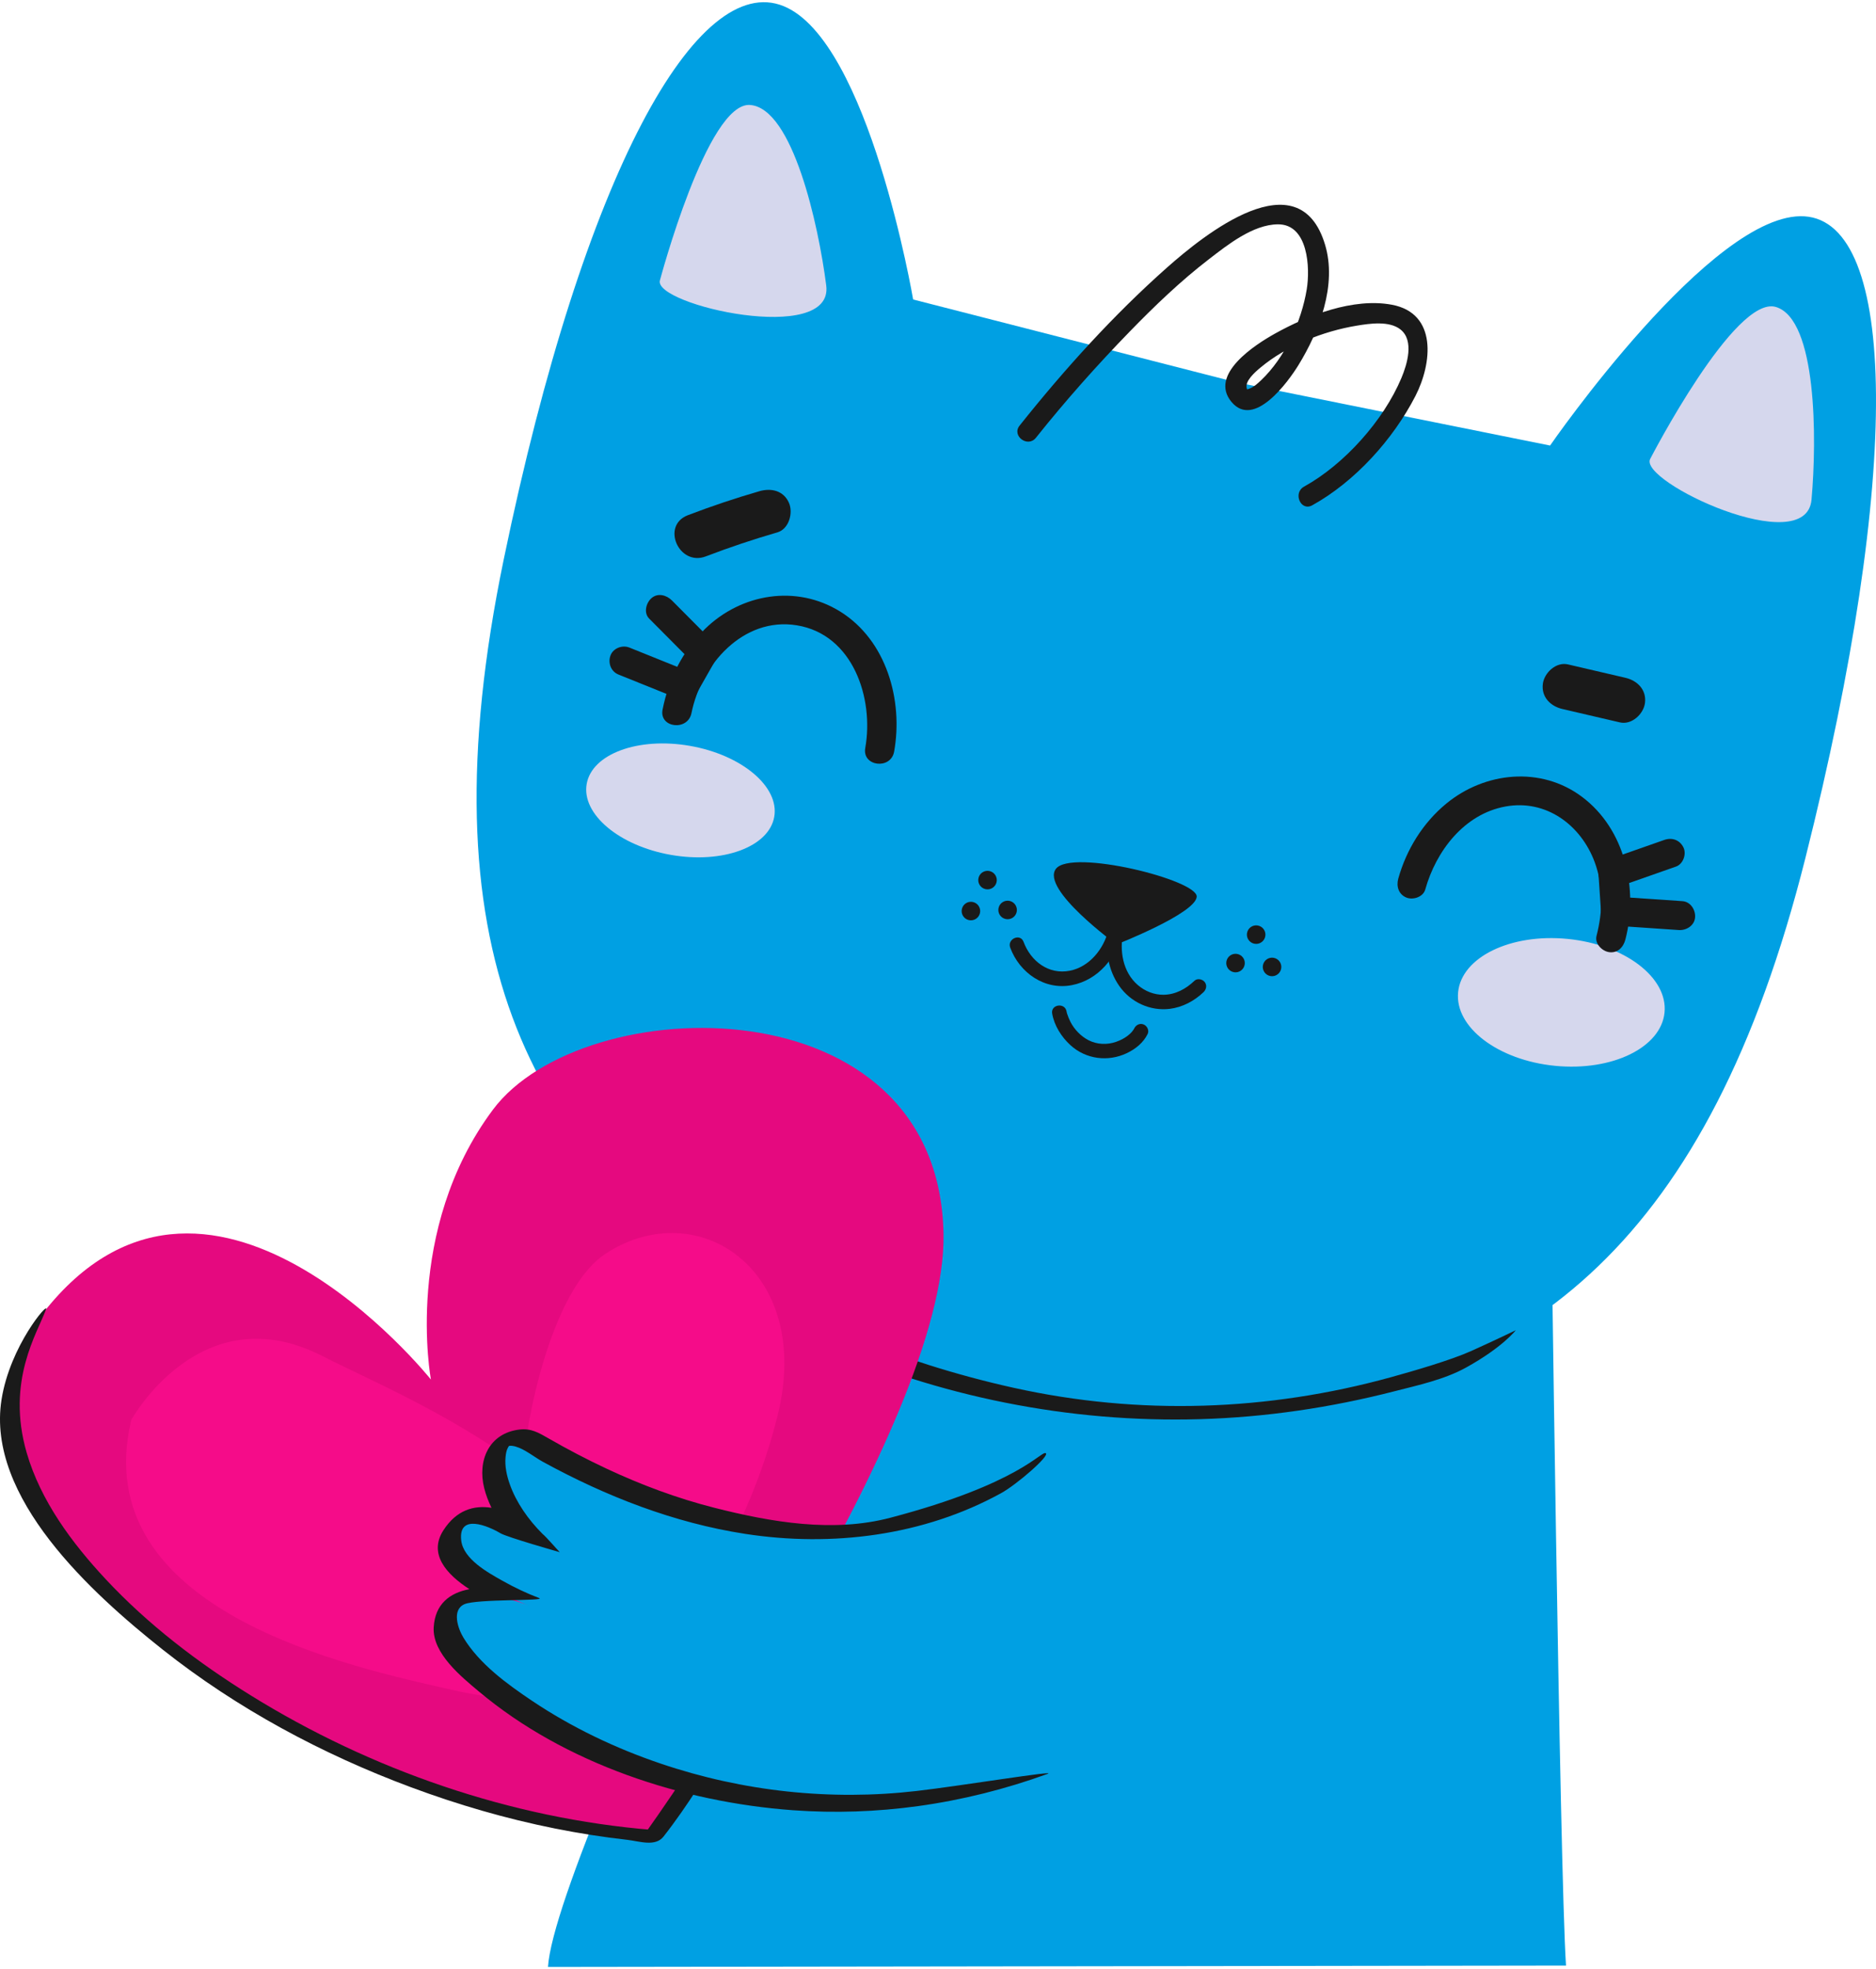 <?xml version="1.0" encoding="UTF-8"?>
<!DOCTYPE svg PUBLIC "-//W3C//DTD SVG 1.0//EN" "http://www.w3.org/TR/2001/REC-SVG-20010904/DTD/svg10.dtd">
<!-- Creator: CorelDRAW X8 -->
<svg xmlns="http://www.w3.org/2000/svg" xml:space="preserve" width="284px" height="298px" version="1.0" style="shape-rendering:geometricPrecision; text-rendering:geometricPrecision; image-rendering:optimizeQuality; fill-rule:evenodd; clip-rule:evenodd"
viewBox="0 0 28400000 29733078"
 xmlns:xlink="http://www.w3.org/1999/xlink">
 <defs>
  <style type="text/css">
   <![CDATA[
    .fil0 {fill:#00A0E3;fill-rule:nonzero}
    .fil2 {fill:#1A1A1A;fill-rule:nonzero}
    .fil3 {fill:#7070F2;fill-rule:nonzero}
    .fil1 {fill:#D5D7ED;fill-rule:nonzero}
    .fil4 {fill:#E5097F;fill-rule:nonzero}
    .fil6 {fill:#EDD4DB;fill-rule:nonzero}
    .fil5 {fill:#F50C89;fill-rule:nonzero}
   ]]>
  </style>
 </defs>
 <g id="Слой_x0020_1">
  <g id="_2181085513648">
   <path class="fil0" d="M8295741 29733078c116184,-1860283 5846492,-13347687 5846492,-13347687l9333020 1278341c0,0 135497,10611135 231945,12048335l-15411457 21011z"/>
   <path class="fil0" d="M27317725 3240255c-1394214,-89369 -3851816,3468744 -3851816,3468744l-4744538 -955528 -4897817 -1254838c0,0 -666780,-3912358 -1960667,-4439224 -1293831,-526866 -3015078,2467173 -4237069,8372112 -1221991,5904939 368659,8868536 3609565,11091957 970139,665562 2366704,1126647 3896500,1405145 1498308,415608 2956208,608900 4119497,432343 3885712,-589729 6608446,-2564668 8080419,-8412293 1472086,-5847597 1380141,-9619220 -14074,-9708418z"/>
   <path class="fil1" d="M25198738 15289071c-52075,530490 -793923,891815 -1656911,807034 -862989,-84781 -1520282,-583472 -1468207,-1113962 52103,-530490 793923,-891730 1656911,-806949 863016,84696 1520310,583472 1468207,1113877z"/>
   <path class="fil1" d="M11721104 12327625c-79798,455535 -780161,713474 -1564343,576052 -784182,-137365 -1355166,-618018 -1275283,-1073525 79768,-455535 780132,-713502 1564314,-576137 784097,137338 1355166,618075 1275312,1073610z"/>
   <path class="fil2" d="M10685807 8386185c356029,-136119 716617,-257146 1082784,-363165 175934,-50970 242110,-296054 174631,-448059 -82601,-185986 -270257,-226083 -448031,-174631 -366167,106047 -726869,227045 -1082813,363278 -408501,156253 -135157,778944 273429,622577z"/>
   <path class="fil2" d="M23651640 10695831c290475,67621 581064,135327 871625,202948 178878,41626 358577,-126634 379532,-295318 24636,-198275 -115703,-337652 -295233,-379447 -290589,-67706 -581149,-135327 -871710,-202948 -178821,-41711 -358606,126633 -379532,295233 -24551,198303 115788,337736 295318,379532z"/>
   <path class="fil2" d="M15390644 13768619c-17330,75578 -92512,122783 -168033,105368 -75606,-17302 -122782,-92484 -105481,-168005 17330,-75521 92597,-122697 168118,-105396 75521,17302 122698,92597 105396,168033z"/>
   <path class="fil2" d="M15086378 13316624c-17302,75521 -92597,122697 -168090,105395 -75521,-17330 -122697,-92596 -105395,-168117 17301,-75522 92568,-122698 168089,-105396 75522,17301 122698,92596 105396,168118z"/>
   <path class="fil2" d="M14835036 13785185c-17330,75521 -92596,122697 -168117,105395 -75522,-17301 -122698,-92511 -105396,-168117 17330,-75494 92511,-122698 168118,-105368 75521,17302 122697,92568 105395,168090z"/>
   <path class="fil2" d="M19388349 14648994c-27382,72463 -108312,109105 -180832,81723 -72463,-27383 -109105,-108284 -81808,-180832 27468,-72464 108369,-109077 180833,-81723 72548,27382 109077,108284 81807,180832z"/>
   <path class="fil2" d="M19147768 14159960c-27382,72548 -108284,109190 -180747,81808 -72548,-27383 -109162,-108285 -81808,-180833 27383,-72463 108284,-109077 180833,-81722 72463,27382 109105,108312 81722,180747z"/>
   <path class="fil2" d="M18835460 14590378c-27297,72463 -108284,109105 -180747,81723 -72548,-27298 -109077,-108285 -81723,-180748 27298,-72548 108285,-109077 180748,-81807 72463,27382 109105,108369 81722,180832z"/>
   <path class="fil2" d="M15682252 6591597c445228,-558666 922652,-1095839 1420521,-1607640 376729,-387432 769372,-764530 1198091,-1094394 282037,-217050 666638,-524770 1043849,-528140 461312,-4106 490393,662589 437639,983109 -80109,487250 -328477,1032635 -691019,1376346 -52727,49980 -113608,106444 -184202,129607 -32933,10789 -26901,13706 -33273,-8920 -30186,-106358 120291,-239052 205327,-310212 399637,-334367 950006,-552068 1460448,-636452 194622,-32197 492432,-76796 661966,57908 211669,168089 98967,531679 13365,734967 -270512,642795 -861770,1304619 -1473842,1643404 -171969,95173 -50149,378711 124000,282433 648119,-358747 1225701,-999306 1562248,-1654023 253267,-492658 336604,-1252827 -358125,-1381585 -584179,-108199 -1272961,160161 -1773322,440074 -289683,162172 -1000694,614790 -652480,1031276 341701,408841 857438,-304889 1011539,-554956 318906,-517379 588313,-1216695 403998,-1826813 -395616,-1309433 -1832335,-148211 -2394540,350310 -812216,720185 -1552988,1540754 -2229367,2389414 -123915,155460 123519,339436 247179,184287z"/>
   <path class="fil1" d="M9990512 4209205c0,0 718401,-2703563 1365076,-2654065 646562,49611 1035269,1816506 1152416,2731682 117147,915091 -2624898,294751 -2517492,-77617z"/>
   <path class="fil1" d="M24981773 6911154c0,0 1282391,-2486117 1903269,-2298913 620906,187345 620991,1996516 538787,2915459 -82119,918885 -2626994,-275978 -2442056,-616546z"/>
   <path class="fil3" d="M9679167 17577281c140084,195217 303303,371943 482521,531849 31941,28487 89906,39049 130654,33074 42759,-6201 91068,-32678 115874,-68980 25683,-37690 41937,-84611 33074,-130768 -9260,-48139 -32452,-83223 -69009,-115844 -30101,-26817 -59635,-54114 -88632,-82035 10789,10449 21578,20842 32366,31319 -132834,-128418 -253691,-268417 -361409,-418497 -53859,-74955 -178510,-88094 -247745,-27694 -74870,65299 -85348,167382 -27694,247576z"/>
   <path class="fil3" d="M9648414 16512987c55955,78665 111994,157244 168033,235909 24806,34858 74304,59720 115845,64874 24239,3964 47601,1529 69971,-6994 23022,-4418 43637,-14499 61845,-30101 33640,-29478 61249,-69971 64874,-115873 -142,-15773 -397,-31545 -567,-47261 -4672,-31460 -16905,-59636 -36528,-84526 -56040,-78665 -112079,-157330 -168033,-235909 -24806,-34858 -74389,-59721 -115873,-64959 -24211,-3880 -47573,-1529 -70028,7079 -23022,4417 -43637,14413 -61760,30101 -33725,29393 -61334,69971 -64959,115873 142,15772 397,31488 538,47261 4673,31488 16934,59664 36642,84526z"/>
   <path class="fil2" d="M15928355 15305070c31488,182843 141217,354585 276175,477849 233870,213850 568973,256495 853644,121480 131957,-62637 250718,-158122 315847,-290872 26250,-53463 -8523,-122216 -60768,-143397 -58531,-23758 -117147,7249 -143397,60796 -5805,11837 -3143,7872 -15546,25514 -7164,10137 -14810,20048 -22937,29393 -14668,17075 -37038,36868 -58871,53859 -52896,41144 -112701,70849 -175905,92993 -135836,47487 -287899,41937 -416571,-23673 -117629,-59976 -216964,-165541 -274052,-276572 -21492,-41768 -38312,-85093 -53066,-129522 -8126,-24636 5890,24466 737,2718 -1444,-6201 -3059,-12459 -4588,-18746 -1132,-4502 -2010,-9033 -2831,-13620 -23985,-139433 -241997,-108199 -217871,31800z"/>
   <path class="fil2" d="M16902629 14259154c0,0 -1149358,-834558 -918150,-1143666 231321,-309221 2153364,168430 2132098,422631 -21237,254230 -1213948,721035 -1213948,721035z"/>
   <path class="fil2" d="M16779620 14040264c-68612,285322 -286625,559232 -586048,616942 -321171,61929 -589985,-145719 -698608,-438149 -49329,-132750 -251030,-44118 -201674,88661 141132,380099 519475,646986 932082,567359 403686,-77872 680230,-422376 772826,-807544 14017,-58276 -41456,-115590 -95654,-122924 -64478,-8778 -109077,38171 -122924,95655z"/>
   <path class="fil2" d="M16786954 14041935c-63940,289682 -13706,602302 157952,846734 171714,244517 466720,381798 764615,344844 192102,-23843 371235,-118988 509705,-252248 42844,-41144 56861,-105226 17330,-154752 -34461,-43212 -111682,-58758 -154752,-17387 -126407,121650 -286369,208923 -465361,211443 -145238,2011 -283085,-53717 -392162,-147588 -227442,-195727 -280593,-523496 -218748,-803749 12799,-58135 -40579,-116099 -95655,-122924 -63685,-7900 -110125,37350 -122924,95627z"/>
   <path class="fil2" d="M24606262 14184454c198134,-766002 -2322,-1670532 -658823,-2160840 -621869,-464483 -1466819,-377041 -2051650,103130 -354415,290957 -604652,695862 -727746,1135624 -32225,115364 3285,237495 121650,286766 100383,41853 254824,-7334 286766,-121649 162879,-582254 588936,-1142307 1214685,-1256141 614138,-111824 1141485,279148 1350238,841977 133260,359172 122556,749890 27694,1116538 -30016,116014 84300,231463 191309,245876 130598,17642 216172,-76626 245877,-191281z"/>
   <path class="fil2" d="M25469816 13603956c-287729,-19567 -575486,-39134 -863300,-58673 -41002,-2747 -81977,-5578 -123037,-8297 63600,62241 127143,124538 190658,186779 -12714,-190970 -25457,-381939 -38256,-572852 -43070,77786 -86225,155630 -129295,233501 252559,-88660 505146,-177207 757705,-265839 35821,-12573 71642,-25146 107463,-37690 108936,-38256 162880,-189214 113127,-290334 -56040,-113664 -173583,-154016 -290249,-113041 -252644,88575 -505203,177122 -757763,265783 -35820,12544 -71641,25117 -107491,37661 -95796,33669 -135412,141472 -129295,233502 12714,190970 25514,381854 38256,572824 6032,91067 100157,180662 190545,186864 287842,19482 575599,39049 863328,58616 40975,2832 82034,5550 123037,8382 114627,7730 236136,-68188 245877,-191310 9004,-113438 -68358,-237579 -191310,-245876z"/>
   <path class="fil2" d="M10467851 10758468c146937,-733551 782426,-1459513 1593340,-1329170 852850,137110 1171898,1106372 1037618,1856829 -50092,279686 387348,332752 437158,54595 139206,-777584 -116156,-1684860 -817511,-2119951 -662193,-410850 -1496297,-273173 -2045364,263518 -339860,332272 -549490,755837 -642398,1219584 -55813,278497 381769,330969 437157,54595z"/>
   <path class="fil2" d="M9362923 10174742c305710,123037 611335,246131 917017,369225 81241,32706 211669,10874 259100,-72605 94664,-166334 189271,-332611 283963,-498945 44514,-78155 68980,-195217 -4446,-269068 -215521,-216653 -431041,-433391 -646562,-650044 -81015,-81468 -213198,-118761 -309589,-34688 -81865,71415 -121565,222203 -34688,309561 215520,216653 431069,433306 646589,650044 -1444,-89680 -2973,-179388 -4445,-269068 -94664,166334 -189271,332668 -283963,498917 86395,-24154 172790,-48309 259185,-72520 -305710,-123122 -611420,-246131 -917017,-369225 -106925,-43070 -246952,9402 -286794,121650 -39927,112305 7476,240723 121650,286766z"/>
   <path class="fil2" d="M10362540 19006410c715032,650554 1267326,944258 2038794,1288989 1806821,807458 3782582,1204207 5761542,1147857 996644,-28431 1983944,-174943 2946862,-422376 364241,-93531 755440,-177123 1085050,-359315 551841,-304803 751986,-564215 751986,-564215 0,0 -326891,157640 -673576,313752 -308740,138951 -876184,303275 -1215223,396834 -1862549,513670 -3810842,582254 -5714762,160047 -3608036,-800039 -5600107,-2631100 -5514703,-2561525 0,0 374719,455054 534030,599952z"/>
   <path class="fil4" d="M9892677 27753807c0,0 4443754,-6213934 4390943,-9114272 -70056,-3841197 -5457219,-3707145 -6821248,-1880247 -1364000,1826870 -938906,4083903 -938906,4083903 0,0 -3418340,-4283254 -5932717,-926022 -2057285,2747030 3615511,7392769 9301928,7836638z"/>
   <path class="fil5" d="M11769497 21398401c554617,-2214613 -1213807,-3375893 -2609296,-2454373 -708009,467683 -1137861,2095144 -1249288,3226974 -1203075,-863725 -2292400,-1307027 -3033597,-1684945 -1841850,-938991 -2890342,969516 -2890342,969516 -689320,2909428 3377762,3746110 4840588,4080703 877968,200881 1708675,220759 2316612,-32933 2492,-481 4984,-226 7504,-877 676917,-165683 2063175,-1889507 2617819,-4104065z"/>
   <path class="fil6" d="M11311867 24693903c50800,-80590 101516,-161265 152232,-241941 7164,-11440 14328,-22965 21577,-34376 20049,-23192 32848,-49527 38483,-79061 10477,-27383 13281,-55898 8552,-85518 -6371,-52499 -37124,-113268 -80590,-145152 -46638,-34207 -105792,-56776 -164578,-47035 -18180,4672 -36303,9260 -54596,13932 -35906,14328 -66091,36557 -90557,66687 -50716,80646 -101460,161236 -152176,241911 -7164,11440 -14413,22965 -21577,34377 -20049,23192 -32933,49612 -38483,79005 -10477,27439 -13281,55954 -8523,85573 6343,52500 37095,113353 80505,145153 46694,34151 105877,56776 164550,47035 18207,-4588 36415,-9260 54595,-13932 35991,-14329 66177,-36557 90586,-66658z"/>
   <path class="fil2" d="M22908 21148816c-232595,1478514 1358054,2924265 2441490,3782581 1123702,890144 2411813,1581078 3753358,2080562 710586,264565 1440655,477367 2184343,625975 362713,72463 728540,130031 1096009,171487 179303,20218 422291,108709 546263,-49186 368092,-468335 681193,-994634 1003242,-1494372 594260,-922171 1129904,-2082402 1651219,-3047813 64166,-118676 -1928074,3087428 -2924096,4481643 35029,-13451 69972,-26958 105000,-40408 -2145634,-173357 -4261535,-906314 -6088574,-2039021 -796359,-493791 -1551771,-1070098 -2192244,-1756615 -510357,-547141 -982712,-1183508 -1194382,-1910263 -317631,-1090289 166079,-1820782 292090,-2172280 44599,-124397 -544592,547225 -673718,1367710z"/>
   <path class="fil0" d="M15703348 22081633c0,0 -2821928,2571210 -7702840,-320208 -163672,-97014 -624757,-58616 -510668,564159 114089,622832 752778,1135369 752778,1135369 0,0 -1031446,-1066700 -1409760,-283085 -263518,545697 1174248,1086664 1174248,1086664 0,0 -1270441,-517691 -1263220,311402 7249,829036 4201163,3933624 9116848,2131051l-157386 -4625352z"/>
   <path class="fil2" d="M15830463 21957718c-73341,-35169 -395616,462303 -2350677,976851 -868312,228490 -1797505,69405 -2664372,-150335 -563310,-142802 -1109261,-346911 -1635249,-593184 -297640,-139376 -588936,-292259 -873947,-455931 -151609,-87047 -266576,-156678 -445398,-134619 -461736,57002 -635149,471874 -530405,886972 25599,101630 63544,200739 109898,296847 -269464,-42504 -531538,36387 -727010,339209 -229933,356256 39701,663637 392247,892127 -290475,55161 -520268,219739 -539835,579535 -21407,391850 419318,747370 685158,970224 1301306,1091110 3080207,1674241 4754590,1795891 634753,46043 1268600,23588 1893782,-62722 666072,-91945 1322148,-256269 1958912,-487080 172309,-62496 -1307168,180577 -1980886,258194 -1298333,149740 -2623058,10052 -3875744,-414391 -682892,-231463 -1344348,-546178 -1943847,-947939 -379929,-254654 -797859,-557873 -1040620,-955669 -84045,-137904 -182900,-422206 14498,-508658 186722,-81808 1245437,-46383 1130952,-92512 -191055,-72378 -377777,-161661 -555778,-261818 -219626,-123604 -593354,-327685 -624672,-612129 -45336,-412153 409803,-216908 595449,-106273 98543,58673 898186,286681 896572,285322 -55303,-55303 -197086,-223818 -262470,-278016 -213821,-213652 -396919,-474111 -494811,-751788 -45335,-128587 -77305,-272862 -63203,-410369 4899,-47743 11921,-99931 36387,-142350 6994,-12091 11837,-19822 15150,-24890 32111,-7646 77192,2746 103838,10477 139376,40408 281726,159651 409407,229537 953008,521939 1985983,925229 3063698,1090912 1314418,202098 2698806,29478 3872913,-615894 236362,-129947 747143,-571239 675473,-605531z"/>
  </g>
 </g>
</svg>
